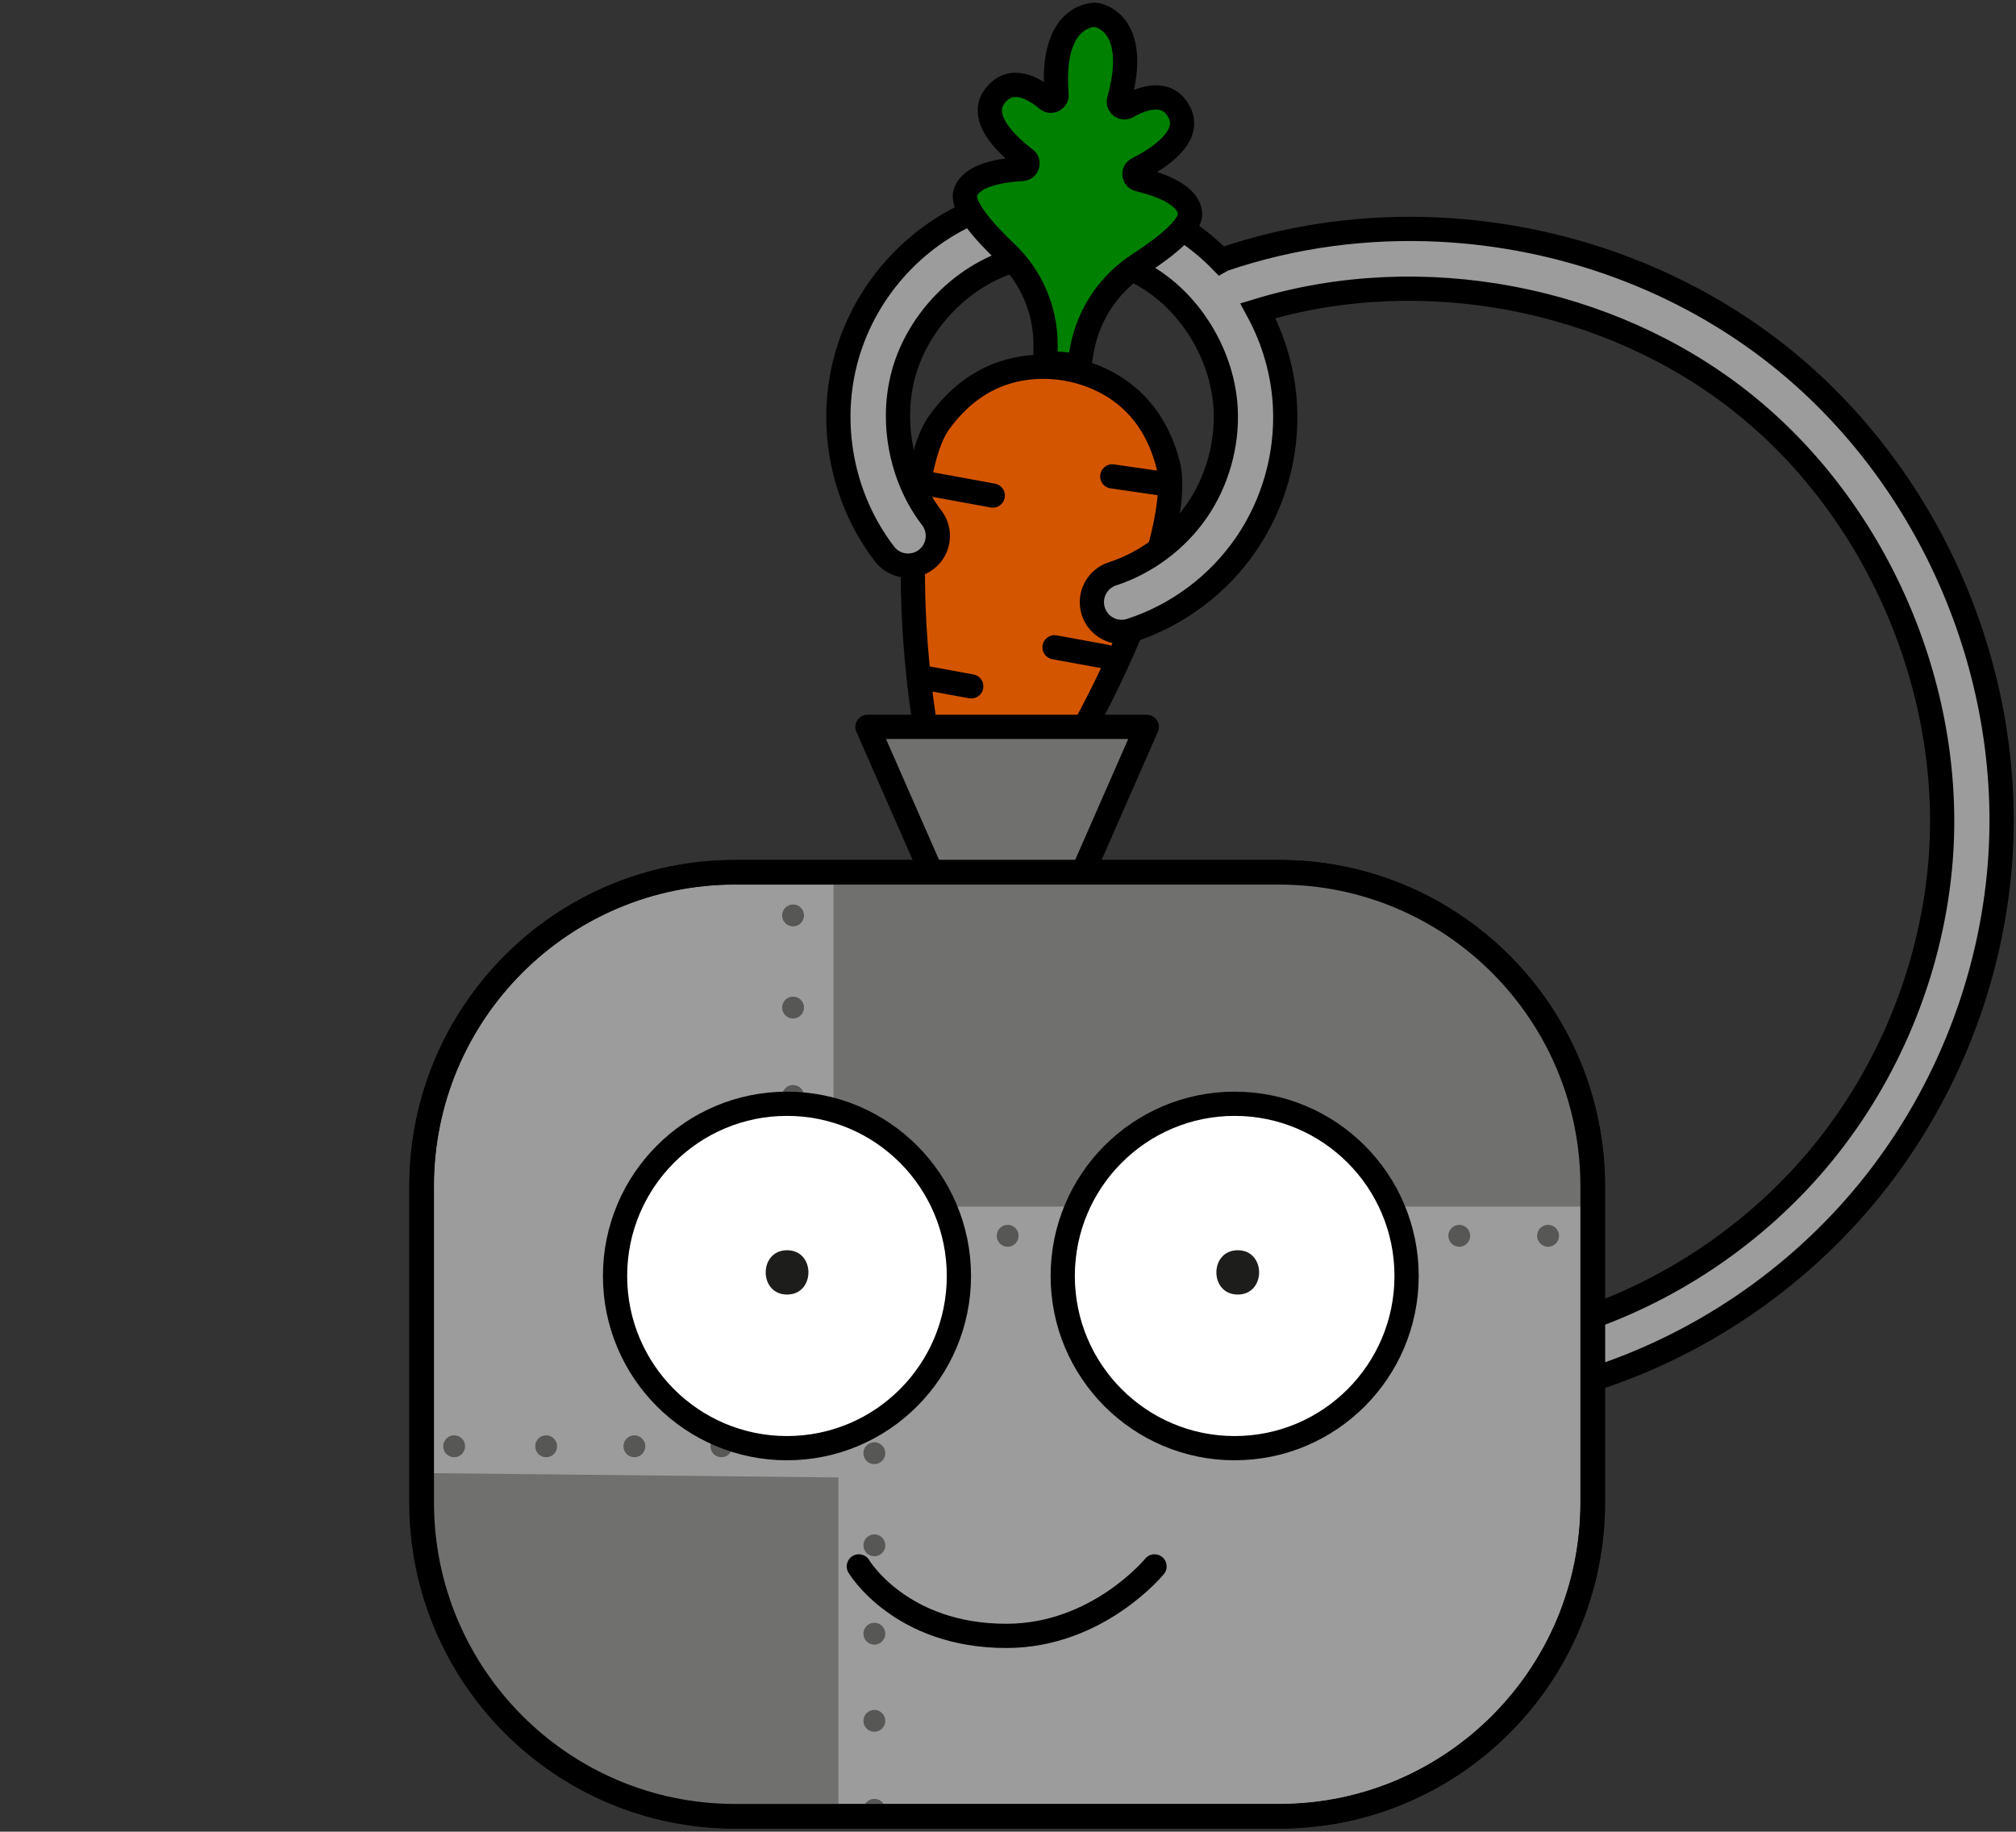 <svg width="416" height="378" viewBox="0 0 416 378" fill="none" xmlns="http://www.w3.org/2000/svg">
<rect x="0" y="0" width="416" height="378" fill="#333333" stroke="none"/>
<g id="logo">
<g id="logo_2">
<g id="complete-arm">
<g id="carrot-body">
<path id="body" d="M241 95.749C239.361 89.514 236.45 85.294 233.317 82.44C226.136 75.9 214.893 73.86 205.859 77.414C201.902 78.97 197.653 81.878 193.845 87.115C182.595 102.591 190.464 174.901 201.269 176.882C212.078 178.861 245.845 114.174 241 95.749Z" fill="#D45500" stroke="black" stroke-width="5"/>
<path id="line04" d="M241.214 100L229.518 98.309" stroke="black" stroke-width="5" stroke-linecap="round"/>
<path id="line03" d="M228.163 135.509L217.605 133.576" stroke="black" stroke-width="5" stroke-linecap="round"/>
<path id="line02" d="M190.892 139.895L200.415 141.64" stroke="black" stroke-width="5" stroke-linecap="round"/>
<path id="line01" d="M189.717 99.495L204.856 102.265" stroke="black" stroke-width="5" stroke-linecap="round"/>
</g>
<path id="arm" d="M218.678 40.001C216.997 40.013 215.316 40.114 213.642 40.308C210.073 40.721 206.542 41.556 203.134 42.815C189.502 47.849 178.802 59.37 174.775 73.352C170.748 87.335 173.674 102.797 182.533 114.331C183.024 114.97 183.636 115.507 184.333 115.909C185.031 116.312 185.801 116.572 186.599 116.677C187.398 116.781 188.209 116.727 188.986 116.517C189.763 116.308 190.492 115.947 191.13 115.455C191.768 114.963 192.304 114.351 192.705 113.652C193.107 112.953 193.368 112.182 193.472 111.383C193.576 110.583 193.522 109.771 193.313 108.992C193.103 108.213 192.743 107.484 192.252 106.844C185.882 98.552 183.655 86.807 186.551 76.754C189.446 66.702 197.574 57.951 207.375 54.331C217.175 50.712 229.03 52.085 237.748 57.849C246.466 63.612 252.384 73.991 252.914 84.441C253.286 91.779 251.144 99.349 246.983 105.401C242.821 111.452 236.522 116.159 229.544 118.427C228.778 118.676 228.069 119.073 227.457 119.596C226.844 120.12 226.341 120.759 225.975 121.477C225.609 122.195 225.388 122.978 225.325 123.782C225.261 124.586 225.357 125.394 225.605 126.161C226.107 127.709 227.203 128.994 228.651 129.733C230.099 130.472 231.781 130.605 233.327 130.102C242.933 126.981 251.347 120.699 257.076 112.368C262.805 104.037 265.671 93.92 265.159 83.817C264.807 76.88 262.844 70.143 259.573 64.122C293.146 53.919 331.968 61.18 359.458 83.026C387.837 105.578 403.844 143.443 400.266 179.55C398.162 200.78 389.646 221.423 376.173 237.948C362.701 254.473 344.208 266.958 323.861 273.266C322.308 273.747 321.01 274.827 320.252 276.267C319.494 277.707 319.338 279.389 319.818 280.944C320.055 281.715 320.442 282.432 320.956 283.053C321.469 283.674 322.1 284.187 322.813 284.564C323.525 284.94 324.304 285.173 325.106 285.248C325.907 285.323 326.716 285.238 327.485 285C350.183 277.963 370.641 264.146 385.669 245.713C400.696 227.28 410.117 204.441 412.463 180.759C416.475 140.278 398.893 98.691 367.076 73.407C347.19 57.604 322.373 48.668 297.173 47.395C282.053 46.631 266.793 48.627 252.376 53.546C252.23 53.616 252.088 53.691 251.948 53.772C249.701 51.469 247.208 49.393 244.498 47.601C236.824 42.528 227.757 39.941 218.678 40.001V40.001Z" fill="#9D9C9C" stroke="black" stroke-width="5" stroke-linecap="round"/>
<path id="carrot-head" d="M218.021 19.533C217.001 6.768 222.058 3.881 224.65 3.235C225.514 3.02 226.104 3.054 226.104 3.054C226.104 3.054 235.489 4.197 230.914 20.686C230.639 21.682 231.696 22.515 232.604 22.001C235.748 20.22 240.881 18.348 243.351 23.18C245.945 28.262 239.072 32.69 234.733 34.881C233.763 35.372 233.909 36.768 234.961 37.019C238.986 37.975 245.127 40.059 245.559 43.925C245.884 46.849 239.972 51.333 234.978 54.569C228.908 58.501 224.713 64.734 223.331 71.769C223.056 73.189 222.84 74.51 222.68 75.619C222.679 75.625 222.675 75.629 222.674 75.636L221.618 75.442C220.019 75.148 218.395 75.002 216.769 75.006L215.668 75.009C215.669 75.002 215.665 74.996 215.665 74.989C215.719 73.873 215.759 72.539 215.755 71.091C215.737 63.934 212.802 57.062 207.581 52.12C203.29 48.054 198.329 42.599 199.206 39.782C200.367 36.055 206.796 35.097 210.933 34.871C212.016 34.811 212.424 33.464 211.569 32.81C207.72 29.883 201.808 24.312 205.322 19.782C208.67 15.469 213.36 18.217 216.113 20.528C216.908 21.194 218.102 20.563 218.021 19.533Z" fill="#008000" stroke="black" stroke-width="5"/>
</g>
<g id="main-body">
<path id="head" d="M179 150H236.635L223.395 180.18H192.241L179 150Z" fill="#70706F" stroke="black" stroke-width="5" stroke-linecap="round" stroke-linejoin="round"/>
<path id="background" d="M263.968 374.823H151.695C115.964 374.823 87 345.811 87 310.023V244.8C87 209.012 115.964 180 151.695 180H263.968C299.698 180 328.663 209.012 328.663 244.8V310.023C328.663 345.811 299.698 374.823 263.968 374.823Z" fill="#9D9C9C" stroke="black" stroke-width="5"/>
<g id="accent">
<path id="accent-shape2" d="M173 304.893V373.006H151.727C117.083 373.006 89 345.969 89 312.617V304.006L173 304.893Z" fill="#70706F"/>
<path id="accent-shape1" d="M172 249.006V182.006H264.265C298.913 182.006 327 209.131 327 242.591V249.006H172Z" fill="#70706F"/>
<g id="screws">
<g id="screw15">
<path id="path58-7-9" d="M95.97 298.461C95.97 299.709 94.96 300.721 93.714 300.721C92.468 300.721 91.458 299.709 91.458 298.461C91.458 297.213 92.468 296.201 93.714 296.201C94.96 296.201 95.97 297.213 95.97 298.461Z" fill="#575756"/>
</g>
<g id="screw14">
<path id="path62-3-1" d="M114.951 298.461C114.951 299.709 113.941 300.721 112.694 300.721C111.448 300.721 110.438 299.709 110.438 298.461C110.438 297.213 111.448 296.201 112.694 296.201C113.941 296.201 114.951 297.213 114.951 298.461Z" fill="#575756"/>
</g>
<g id="screw13">
<path id="path66-5-9" d="M133.163 298.461C133.163 299.709 132.153 300.721 130.907 300.721C129.66 300.721 128.651 299.709 128.651 298.461C128.651 297.213 129.66 296.201 130.907 296.201C132.153 296.201 133.163 297.213 133.163 298.461Z" fill="#575756"/>
</g>
<g id="screw12">
<path id="path70-6-5" d="M151.112 298.461C151.112 299.709 150.102 300.721 148.856 300.721C147.61 300.721 146.6 299.709 146.6 298.461C146.6 297.213 147.61 296.201 148.856 296.201C150.102 296.201 151.112 297.213 151.112 298.461Z" fill="#575756"/>
</g>
<g id="screw11">
<path id="path98-1-2" d="M303.374 255.026C303.374 256.274 302.365 257.286 301.118 257.286C299.872 257.286 298.862 256.274 298.862 255.026C298.862 253.778 299.872 252.766 301.118 252.766C302.365 252.766 303.374 253.778 303.374 255.026Z" fill="#575756"/>
</g>
<g id="screw10">
<path id="path102-2-3" d="M321.7 255.026C321.7 256.274 320.689 257.286 319.444 257.286C318.197 257.286 317.187 256.274 317.187 255.026C317.187 253.778 318.197 252.766 319.444 252.766C320.689 252.766 321.7 253.778 321.7 255.026Z" fill="#575756"/>
</g>
<g id="screw09">
<path id="path110-1-7" d="M210.182 255.026C210.182 256.274 209.172 257.286 207.925 257.286C206.68 257.286 205.669 256.274 205.669 255.026C205.669 253.778 206.68 252.766 207.925 252.766C209.172 252.766 210.182 253.778 210.182 255.026Z" fill="#575756"/>
</g>
<g id="screw08">
<path id="path118-2-2" d="M180.422 302.15C179.177 302.15 178.166 301.139 178.166 299.89C178.166 298.641 179.177 297.63 180.422 297.63C181.669 297.63 182.679 298.641 182.679 299.89C182.679 301.139 181.669 302.15 180.422 302.15Z" fill="#575756"/>
</g>
<g id="screw07">
<path id="path122-1-4" d="M180.422 321.161C179.177 321.161 178.166 320.149 178.166 318.901C178.166 317.653 179.177 316.642 180.422 316.642C181.669 316.642 182.679 317.653 182.679 318.901C182.679 320.149 181.669 321.161 180.422 321.161Z" fill="#575756"/>
</g>
<g id="screw06">
<path id="path126-7-7" d="M180.422 339.403C179.177 339.403 178.166 338.391 178.166 337.144C178.166 335.895 179.177 334.883 180.422 334.883C181.669 334.883 182.679 335.895 182.679 337.144C182.679 338.391 181.669 339.403 180.422 339.403Z" fill="#575756"/>
</g>
<g id="screw05">
<path id="path130-6-6" d="M180.422 357.382C179.177 357.382 178.166 356.37 178.166 355.122C178.166 353.874 179.177 352.862 180.422 352.862C181.669 352.862 182.679 353.874 182.679 355.122C182.679 356.37 181.669 357.382 180.422 357.382Z" fill="#575756"/>
</g>
<g id="screw04">
<path id="path134-1-9" d="M180.422 375.737C179.177 375.737 178.166 374.726 178.166 373.478C178.166 372.229 179.177 371.218 180.422 371.218C181.669 371.218 182.679 372.229 182.679 373.478C182.679 374.726 181.669 375.737 180.422 375.737Z" fill="#575756"/>
</g>
<g id="screw03">
<path id="path138-5-5" d="M163.648 191.171C162.402 191.171 161.391 190.16 161.391 188.911C161.391 187.663 162.402 186.651 163.648 186.651C164.894 186.651 165.904 187.663 165.904 188.911C165.904 190.16 164.894 191.171 163.648 191.171Z" fill="#575756"/>
</g>
<g id="screw02">
<path id="path142-1-5" d="M163.648 210.183C162.402 210.183 161.391 209.171 161.391 207.923C161.391 206.675 162.402 205.663 163.648 205.663C164.894 205.663 165.904 206.675 165.904 207.923C165.904 209.171 164.894 210.183 163.648 210.183Z" fill="#575756"/>
</g>
<g id="screw01">
<path id="path146-7-5" d="M163.648 228.425C162.402 228.425 161.391 227.413 161.391 226.165C161.391 224.916 162.402 223.905 163.648 223.905C164.894 223.905 165.904 224.916 165.904 226.165C165.904 227.413 164.894 228.425 163.648 228.425Z" fill="#575756"/>
</g>
</g>
</g>
<g id="face">
<g id="left-eye">
<path id="eye" d="M197.87 263.316C197.87 282.942 181.986 298.851 162.392 298.851C142.799 298.851 126.915 282.942 126.915 263.316C126.915 243.69 142.799 227.78 162.392 227.78C181.986 227.78 197.87 243.69 197.87 263.316Z" fill="white" stroke="black" stroke-width="5"/>
<path id="pupil" d="M162.41 267.149C168.283 267.149 168.294 258.005 162.41 258.005C156.535 258.005 156.525 267.149 162.41 267.149Z" fill="#1D1D1B"/>
</g>
<g id="right-eye">
<path id="eye_2" d="M290.248 263.316C290.248 282.942 274.363 298.851 254.769 298.851C235.176 298.851 219.292 282.942 219.292 263.316C219.292 243.69 235.176 227.78 254.769 227.78C274.363 227.78 290.248 243.69 290.248 263.316Z" fill="white" stroke="black" stroke-width="5"/>
<path id="pupil_2" d="M255.409 267.15C261.284 267.15 261.294 258.005 255.409 258.005C249.535 258.005 249.525 267.15 255.409 267.15Z" fill="#1D1D1B"/>
</g>
<path id="mouth" d="M177.221 323.25C177.221 323.25 185.746 337.63 207.728 337.59C226.557 337.557 238.235 323.25 238.235 323.25" stroke="black" stroke-width="5" stroke-linecap="round"/>
</g>
<path id="line-overlay" d="M263.968 374.823H151.695C115.964 374.823 87 345.811 87 310.023V244.8C87 209.012 115.964 180 151.695 180H263.968C299.698 180 328.663 209.012 328.663 244.8V310.023C328.663 345.811 299.698 374.823 263.968 374.823Z" stroke="black" stroke-width="5.098"/>
</g>
</g>
</g>
</svg>
